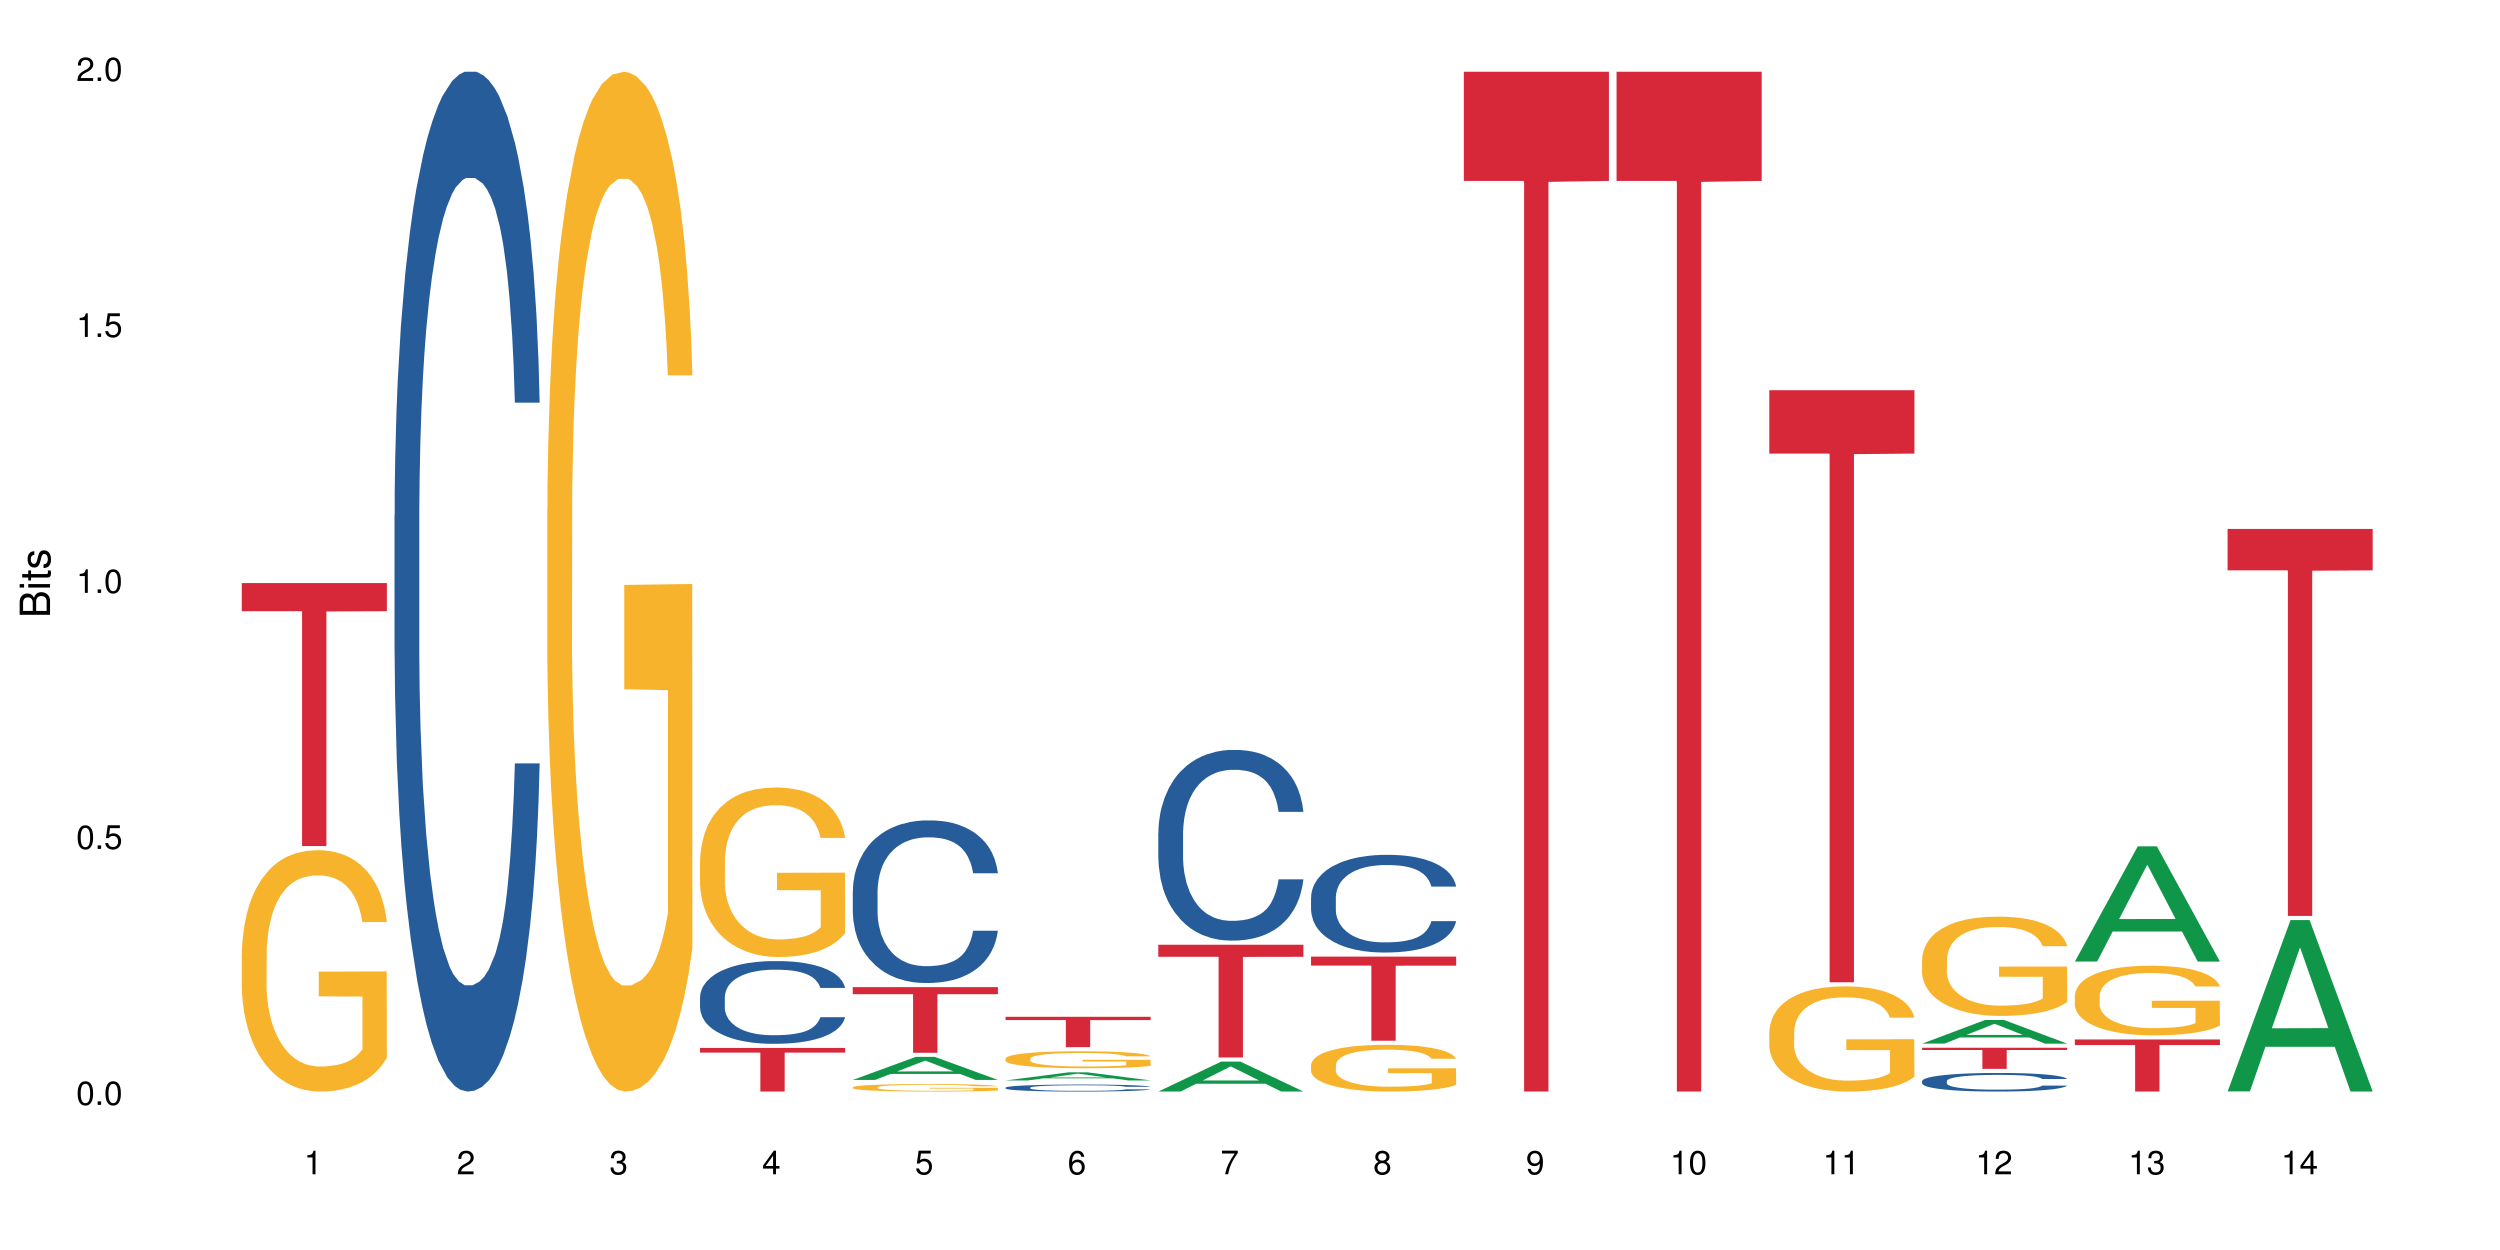 <?xml version="1.0" encoding="UTF-8"?>
<svg xmlns="http://www.w3.org/2000/svg" xmlns:xlink="http://www.w3.org/1999/xlink" width="720pt" height="360pt" viewBox="0 0 720 360" version="1.1">
<defs>
<g>
<symbol overflow="visible" id="glyph0-0">
<path style="stroke:none;" d=""/>
</symbol>
<symbol overflow="visible" id="glyph0-1">
<path style="stroke:none;" d="M 2.641 -6.797 C 2 -6.797 1.422 -6.531 1.078 -6.047 C 0.641 -5.453 0.406 -4.547 0.406 -3.297 C 0.406 -1 1.188 0.219 2.641 0.219 C 4.078 0.219 4.859 -1 4.859 -3.234 C 4.859 -4.562 4.656 -5.438 4.203 -6.047 C 3.844 -6.531 3.281 -6.797 2.641 -6.797 Z M 2.641 -6.047 C 3.547 -6.047 4 -5.125 4 -3.312 C 4 -1.375 3.562 -0.484 2.625 -0.484 C 1.734 -0.484 1.281 -1.422 1.281 -3.281 C 1.281 -5.141 1.734 -6.047 2.641 -6.047 Z M 2.641 -6.047 "/>
</symbol>
<symbol overflow="visible" id="glyph0-2">
<path style="stroke:none;" d="M 1.828 -1 L 0.828 -1 L 0.828 0 L 1.828 0 Z M 1.828 -1 "/>
</symbol>
<symbol overflow="visible" id="glyph0-3">
<path style="stroke:none;" d="M 4.562 -6.797 L 1.062 -6.797 L 0.547 -3.094 L 1.328 -3.094 C 1.719 -3.562 2.047 -3.734 2.578 -3.734 C 3.484 -3.734 4.062 -3.109 4.062 -2.094 C 4.062 -1.125 3.484 -0.531 2.578 -0.531 C 1.828 -0.531 1.375 -0.906 1.188 -1.672 L 0.328 -1.672 C 0.453 -1.109 0.547 -0.844 0.75 -0.594 C 1.125 -0.078 1.828 0.219 2.594 0.219 C 3.969 0.219 4.922 -0.781 4.922 -2.219 C 4.922 -3.562 4.031 -4.484 2.719 -4.484 C 2.25 -4.484 1.859 -4.359 1.469 -4.062 L 1.734 -5.969 L 4.562 -5.969 Z M 4.562 -6.797 "/>
</symbol>
<symbol overflow="visible" id="glyph0-4">
<path style="stroke:none;" d="M 2.484 -4.844 L 2.484 0 L 3.328 0 L 3.328 -6.797 L 2.766 -6.797 C 2.469 -5.75 2.281 -5.609 0.984 -5.453 L 0.984 -4.844 Z M 2.484 -4.844 "/>
</symbol>
<symbol overflow="visible" id="glyph0-5">
<path style="stroke:none;" d="M 4.859 -0.828 L 1.281 -0.828 C 1.359 -1.391 1.672 -1.75 2.5 -2.234 L 3.469 -2.75 C 4.406 -3.266 4.906 -3.969 4.906 -4.812 C 4.906 -5.375 4.672 -5.906 4.266 -6.266 C 3.859 -6.625 3.375 -6.797 2.719 -6.797 C 1.859 -6.797 1.219 -6.5 0.844 -5.922 C 0.609 -5.562 0.5 -5.125 0.484 -4.438 L 1.328 -4.438 C 1.359 -4.906 1.406 -5.188 1.531 -5.406 C 1.75 -5.812 2.188 -6.062 2.703 -6.062 C 3.469 -6.062 4.031 -5.516 4.031 -4.781 C 4.031 -4.25 3.719 -3.797 3.125 -3.438 L 2.234 -2.938 C 0.812 -2.141 0.406 -1.5 0.328 0 L 4.859 0 Z M 4.859 -0.828 "/>
</symbol>
<symbol overflow="visible" id="glyph0-6">
<path style="stroke:none;" d="M 2.125 -3.125 L 2.578 -3.125 C 3.516 -3.125 3.984 -2.703 3.984 -1.891 C 3.984 -1.031 3.469 -0.531 2.578 -0.531 C 1.656 -0.531 1.203 -0.984 1.156 -1.969 L 0.312 -1.969 C 0.344 -1.422 0.438 -1.078 0.609 -0.766 C 0.953 -0.109 1.625 0.219 2.547 0.219 C 3.953 0.219 4.859 -0.609 4.859 -1.906 C 4.859 -2.766 4.516 -3.25 3.703 -3.516 C 4.344 -3.766 4.656 -4.25 4.656 -4.938 C 4.656 -6.109 3.875 -6.797 2.578 -6.797 C 1.203 -6.797 0.484 -6.047 0.453 -4.609 L 1.297 -4.609 C 1.312 -5.016 1.344 -5.25 1.453 -5.453 C 1.641 -5.828 2.062 -6.062 2.594 -6.062 C 3.344 -6.062 3.797 -5.625 3.797 -4.906 C 3.797 -4.422 3.609 -4.141 3.25 -3.984 C 3.016 -3.891 2.719 -3.844 2.125 -3.844 Z M 2.125 -3.125 "/>
</symbol>
<symbol overflow="visible" id="glyph0-7">
<path style="stroke:none;" d="M 3.141 -1.625 L 3.141 0 L 3.984 0 L 3.984 -1.625 L 4.984 -1.625 L 4.984 -2.391 L 3.984 -2.391 L 3.984 -6.797 L 3.359 -6.797 L 0.266 -2.516 L 0.266 -1.625 Z M 3.141 -2.391 L 1 -2.391 L 3.141 -5.359 Z M 3.141 -2.391 "/>
</symbol>
<symbol overflow="visible" id="glyph0-8">
<path style="stroke:none;" d="M 4.781 -5.031 C 4.609 -6.141 3.891 -6.797 2.844 -6.797 C 2.094 -6.797 1.422 -6.438 1.031 -5.828 C 0.609 -5.172 0.406 -4.344 0.406 -3.094 C 0.406 -1.953 0.578 -1.234 0.984 -0.625 C 1.359 -0.078 1.953 0.219 2.703 0.219 C 3.984 0.219 4.922 -0.734 4.922 -2.078 C 4.922 -3.344 4.062 -4.234 2.844 -4.234 C 2.172 -4.234 1.641 -3.969 1.281 -3.469 C 1.281 -5.125 1.828 -6.047 2.797 -6.047 C 3.391 -6.047 3.797 -5.672 3.938 -5.031 Z M 2.734 -3.484 C 3.547 -3.484 4.062 -2.922 4.062 -2 C 4.062 -1.156 3.484 -0.531 2.703 -0.531 C 1.922 -0.531 1.328 -1.188 1.328 -2.047 C 1.328 -2.891 1.906 -3.484 2.734 -3.484 Z M 2.734 -3.484 "/>
</symbol>
<symbol overflow="visible" id="glyph0-9">
<path style="stroke:none;" d="M 4.984 -6.797 L 0.438 -6.797 L 0.438 -5.969 L 4.109 -5.969 C 2.5 -3.656 1.828 -2.234 1.328 0 L 2.219 0 C 2.594 -2.172 3.453 -4.047 4.984 -6.094 Z M 4.984 -6.797 "/>
</symbol>
<symbol overflow="visible" id="glyph0-10">
<path style="stroke:none;" d="M 3.75 -3.578 C 4.453 -4 4.688 -4.344 4.688 -4.984 C 4.688 -6.047 3.844 -6.797 2.641 -6.797 C 1.438 -6.797 0.594 -6.047 0.594 -4.984 C 0.594 -4.359 0.828 -4.016 1.516 -3.578 C 0.734 -3.203 0.359 -2.641 0.359 -1.891 C 0.359 -0.641 1.297 0.219 2.641 0.219 C 3.984 0.219 4.922 -0.641 4.922 -1.875 C 4.922 -2.641 4.531 -3.203 3.75 -3.578 Z M 2.641 -6.047 C 3.359 -6.047 3.812 -5.625 3.812 -4.969 C 3.812 -4.344 3.344 -3.922 2.641 -3.922 C 1.922 -3.922 1.453 -4.344 1.453 -4.984 C 1.453 -5.625 1.922 -6.047 2.641 -6.047 Z M 2.641 -3.203 C 3.484 -3.203 4.062 -2.672 4.062 -1.875 C 4.062 -1.062 3.484 -0.531 2.625 -0.531 C 1.797 -0.531 1.219 -1.078 1.219 -1.875 C 1.219 -2.672 1.797 -3.203 2.641 -3.203 Z M 2.641 -3.203 "/>
</symbol>
<symbol overflow="visible" id="glyph0-11">
<path style="stroke:none;" d="M 0.516 -1.547 C 0.672 -0.438 1.406 0.219 2.438 0.219 C 3.188 0.219 3.859 -0.141 4.266 -0.75 C 4.688 -1.406 4.891 -2.25 4.891 -3.484 C 4.891 -4.625 4.703 -5.359 4.312 -5.953 C 3.938 -6.5 3.344 -6.797 2.594 -6.797 C 1.297 -6.797 0.359 -5.844 0.359 -4.516 C 0.359 -3.25 1.234 -2.344 2.453 -2.344 C 3.094 -2.344 3.562 -2.578 4.016 -3.109 C 4 -1.453 3.469 -0.531 2.5 -0.531 C 1.906 -0.531 1.484 -0.906 1.359 -1.547 Z M 2.578 -6.062 C 3.375 -6.062 3.969 -5.406 3.969 -4.531 C 3.969 -3.688 3.375 -3.094 2.547 -3.094 C 1.734 -3.094 1.234 -3.672 1.234 -4.578 C 1.234 -5.438 1.797 -6.062 2.578 -6.062 Z M 2.578 -6.062 "/>
</symbol>
<symbol overflow="visible" id="glyph1-0">
<path style="stroke:none;" d=""/>
</symbol>
<symbol overflow="visible" id="glyph1-1">
<path style="stroke:none;" d="M 0 -0.953 L 0 -4.891 C 0 -5.719 -0.234 -6.344 -0.734 -6.797 C -1.188 -7.234 -1.812 -7.469 -2.5 -7.469 C -3.547 -7.469 -4.188 -7 -4.625 -5.875 C -4.984 -6.672 -5.641 -7.094 -6.531 -7.094 C -7.156 -7.094 -7.734 -6.859 -8.141 -6.391 C -8.562 -5.938 -8.75 -5.344 -8.75 -4.5 L -8.75 -0.953 Z M -4.984 -2.062 L -7.766 -2.062 L -7.766 -4.219 C -7.766 -4.844 -7.688 -5.203 -7.453 -5.5 C -7.219 -5.812 -6.859 -5.969 -6.375 -5.969 C -5.906 -5.969 -5.531 -5.812 -5.297 -5.5 C -5.062 -5.203 -4.984 -4.844 -4.984 -4.219 Z M -0.984 -2.062 L -4 -2.062 L -4 -4.781 C -4 -5.328 -3.859 -5.688 -3.578 -5.953 C -3.297 -6.219 -2.922 -6.359 -2.484 -6.359 C -2.062 -6.359 -1.688 -6.219 -1.406 -5.953 C -1.109 -5.688 -0.984 -5.328 -0.984 -4.781 Z M -0.984 -2.062 "/>
</symbol>
<symbol overflow="visible" id="glyph1-2">
<path style="stroke:none;" d="M -6.281 -1.797 L -6.281 -0.797 L 0 -0.797 L 0 -1.797 Z M -8.75 -1.797 L -8.75 -0.797 L -7.484 -0.797 L -7.484 -1.797 Z M -8.75 -1.797 "/>
</symbol>
<symbol overflow="visible" id="glyph1-3">
<path style="stroke:none;" d="M -6.281 -3.047 L -6.281 -2.016 L -8.016 -2.016 L -8.016 -1.016 L -6.281 -1.016 L -6.281 -0.172 L -5.469 -0.172 L -5.469 -1.016 L -0.719 -1.016 C -0.078 -1.016 0.281 -1.453 0.281 -2.234 C 0.281 -2.469 0.25 -2.719 0.188 -3.047 L -0.641 -3.047 C -0.609 -2.922 -0.594 -2.766 -0.594 -2.562 C -0.594 -2.141 -0.719 -2.016 -1.156 -2.016 L -5.469 -2.016 L -5.469 -3.047 Z M -6.281 -3.047 "/>
</symbol>
<symbol overflow="visible" id="glyph1-4">
<path style="stroke:none;" d="M -4.531 -5.25 C -5.766 -5.25 -6.469 -4.422 -6.469 -2.969 C -6.469 -1.516 -5.719 -0.562 -4.547 -0.562 C -3.562 -0.562 -3.094 -1.062 -2.734 -2.562 L -2.516 -3.484 C -2.344 -4.188 -2.094 -4.469 -1.625 -4.469 C -1.047 -4.469 -0.641 -3.875 -0.641 -3 C -0.641 -2.453 -0.797 -2 -1.062 -1.75 C -1.25 -1.594 -1.422 -1.531 -1.875 -1.469 L -1.875 -0.406 C -0.422 -0.453 0.281 -1.266 0.281 -2.922 C 0.281 -4.5 -0.5 -5.516 -1.719 -5.516 C -2.656 -5.516 -3.172 -4.984 -3.469 -3.734 L -3.703 -2.766 C -3.891 -1.953 -4.156 -1.609 -4.594 -1.609 C -5.172 -1.609 -5.547 -2.125 -5.547 -2.938 C -5.547 -3.75 -5.203 -4.172 -4.531 -4.203 Z M -4.531 -5.25 "/>
</symbol>
</g>
</defs>
<g id="surface78049">
<rect x="0" y="0" width="720" height="360" style="fill:rgb(100%,100%,100%);fill-opacity:1;stroke:none;"/>
<path style=" stroke:none;fill-rule:nonzero;fill:rgb(96.863%,70.196%,16.863%);fill-opacity:1;" d="M 69.629 274.629 L 69.68 274.562 L 69.68 273.293 L 69.883 270.438 L 70.395 266.5 L 71.055 263.262 L 71.77 260.723 L 72.23 259.391 L 72.992 257.488 L 73.656 256.09 L 75.336 253.234 L 77.477 250.566 L 78.652 249.422 L 79.977 248.344 L 81.863 247.137 L 82.727 246.695 L 85.379 245.68 L 88.387 245.043 L 91.699 244.852 L 93.227 244.914 L 95.316 245.168 L 98.172 245.867 L 99.801 246.504 L 101.078 247.137 L 102.402 247.965 L 104.031 249.234 L 105.562 250.758 L 106.785 252.281 L 108.008 254.184 L 109.027 256.215 L 109.895 258.438 L 110.66 261.105 L 111.117 263.328 L 111.422 265.551 L 104.34 265.551 L 103.93 263.328 L 103.473 261.613 L 102.707 259.52 L 101.941 257.996 L 101.18 256.789 L 99.75 255.137 L 98.527 254.121 L 97 253.234 L 95.52 252.66 L 93.84 252.281 L 92.82 252.152 L 90.117 252.152 L 87.672 252.598 L 86.246 253.105 L 85.227 253.613 L 83.797 254.566 L 82.934 255.328 L 82.422 255.836 L 80.895 257.805 L 79.875 259.582 L 79.312 260.789 L 78.602 262.691 L 78.09 264.406 L 77.531 266.945 L 77.223 268.852 L 76.816 273.168 L 76.766 284.594 L 76.918 287.008 L 77.223 289.609 L 77.633 291.895 L 78.242 294.309 L 78.855 296.148 L 79.926 298.625 L 80.844 300.277 L 81.555 301.355 L 82.934 303.07 L 83.492 303.641 L 84.816 304.785 L 86.195 305.672 L 87.875 306.434 L 89.148 306.816 L 91.188 307.133 L 93.789 307.133 L 96.848 306.754 L 98.781 306.246 L 100.109 305.738 L 100.977 305.293 L 102.047 304.594 L 102.809 303.957 L 103.523 303.262 L 104.391 302.18 L 104.391 287.008 L 91.801 286.945 L 91.801 279.832 L 111.371 279.77 L 111.422 304.594 L 110.352 306.309 L 109.027 307.957 L 107.754 309.227 L 106.43 310.309 L 104.543 311.516 L 103.012 312.277 L 100.668 313.164 L 98.527 313.734 L 96.285 314.117 L 94.297 314.309 L 91.953 314.371 L 89.863 314.242 L 87.621 313.863 L 85.836 313.355 L 84.207 312.719 L 82.574 311.895 L 80.535 310.562 L 79.211 309.48 L 77.836 308.148 L 76.461 306.562 L 75.234 304.848 L 74.422 303.516 L 73.605 301.992 L 72.738 300.086 L 71.922 297.926 L 71.312 295.961 L 70.75 293.738 L 70.344 291.641 L 69.934 288.785 L 69.73 286.5 L 69.629 284.531 Z M 69.629 274.629 "/>
<path style=" stroke:none;fill-rule:nonzero;fill:rgb(83.922%,15.686%,22.353%);fill-opacity:1;" d="M 69.629 167.918 L 111.422 167.918 L 111.422 176.027 L 94.004 176.098 L 94.004 243.672 L 86.996 243.672 L 86.996 176.168 L 86.895 176.027 L 69.629 176.027 Z M 69.629 167.918 "/>
<path style=" stroke:none;fill-rule:nonzero;fill:rgb(14.51%,36.078%,60%);fill-opacity:1;" d="M 113.621 148.457 L 113.672 148.188 L 113.672 141.742 L 113.828 131.543 L 114.184 118.656 L 114.539 109.797 L 115.457 93.957 L 116.73 78.652 L 118.059 66.84 L 119.023 59.859 L 119.891 54.492 L 121.879 44.559 L 123.152 39.457 L 124.531 34.891 L 126.211 30.328 L 127.434 27.645 L 130.188 23.348 L 132.227 21.469 L 133.805 20.664 L 137.223 20.664 L 139.258 21.738 L 140.738 23.078 L 142.367 25.227 L 143.746 27.645 L 146.141 33.551 L 148.281 41.066 L 149.25 45.363 L 150.777 53.684 L 151.949 61.738 L 152.766 68.719 L 153.684 78.652 L 154.5 90.734 L 155.109 104.426 L 155.418 115.969 L 148.281 115.969 L 147.926 105.23 L 147.516 96.91 L 146.75 85.902 L 145.988 78.117 L 144.918 70.332 L 143.949 65.23 L 142.625 60.129 L 141.453 56.906 L 140.227 54.492 L 139.055 52.879 L 136.812 51.27 L 134.215 51.27 L 133.246 51.805 L 131.258 53.953 L 130.188 55.832 L 128.66 59.59 L 127.59 63.082 L 126.312 68.449 L 125.449 73.016 L 124.379 79.996 L 123.613 86.172 L 122.746 95.031 L 122.234 101.742 L 121.777 109.258 L 121.371 118.117 L 121.062 127.516 L 120.859 137.449 L 120.758 147.113 L 120.758 188.727 L 120.859 198.391 L 121.113 209.668 L 121.777 226.043 L 122.746 240.273 L 123.867 251.547 L 124.938 259.602 L 125.551 263.359 L 126.363 267.656 L 127.641 273.027 L 129.473 278.395 L 130.543 280.543 L 132.176 282.691 L 133.855 283.766 L 136.098 283.766 L 138.086 282.691 L 139.414 281.348 L 140.789 279.199 L 142.676 274.637 L 143.848 270.34 L 144.867 265.242 L 145.629 260.141 L 146.141 255.844 L 146.906 247.52 L 147.516 238.395 L 147.977 228.996 L 148.281 219.867 L 155.418 219.867 L 155.109 230.609 L 154.652 241.078 L 154.191 248.863 L 153.48 258.262 L 152.664 266.582 L 151.492 275.98 L 150.523 282.152 L 149.25 288.867 L 148.078 293.969 L 146.805 298.531 L 144.918 303.898 L 143.695 306.586 L 142.367 309 L 140.789 311.148 L 138.801 313.027 L 136.66 314.102 L 134.672 314.371 L 132.531 313.832 L 130.953 312.762 L 128.863 310.344 L 126.262 305.512 L 124.379 300.41 L 122.898 295.309 L 121.625 289.941 L 120.199 282.691 L 118.363 270.879 L 117.242 261.75 L 116.477 254.234 L 115.609 243.762 L 115 234.367 L 114.285 219.332 L 113.777 200.27 L 113.621 185.504 Z M 113.621 148.457 "/>
<path style=" stroke:none;fill-rule:nonzero;fill:rgb(96.863%,70.196%,16.863%);fill-opacity:1;" d="M 157.617 146.461 L 157.668 146.191 L 157.668 140.828 L 157.871 128.758 L 158.379 112.129 L 159.043 98.449 L 159.758 87.719 L 160.215 82.086 L 160.98 74.039 L 161.641 68.141 L 163.324 56.07 L 165.465 44.805 L 166.637 39.977 L 167.961 35.414 L 169.848 30.32 L 170.715 28.441 L 173.363 24.148 L 176.371 21.469 L 179.684 20.664 L 181.215 20.93 L 183.305 22.004 L 186.156 24.953 L 187.789 27.637 L 189.062 30.32 L 190.387 33.805 L 192.02 39.172 L 193.547 45.609 L 194.773 52.047 L 195.996 60.094 L 197.016 68.676 L 197.879 78.062 L 198.645 89.328 L 199.105 98.715 L 199.41 108.105 L 192.324 108.105 L 191.918 98.715 L 191.457 91.477 L 190.695 82.625 L 189.93 76.188 L 189.164 71.09 L 187.738 64.117 L 186.516 59.824 L 184.984 56.07 L 183.508 53.656 L 181.824 52.047 L 180.805 51.508 L 178.105 51.508 L 175.66 53.387 L 174.23 55.531 L 173.211 57.68 L 171.785 61.703 L 170.918 64.922 L 170.41 67.066 L 168.879 75.383 L 167.859 82.891 L 167.301 87.988 L 166.586 96.035 L 166.078 103.277 L 165.516 114.004 L 165.211 122.051 L 164.801 140.293 L 164.75 188.574 L 164.906 198.766 L 165.211 209.762 L 165.617 219.418 L 166.23 229.609 L 166.84 237.391 L 167.91 247.852 L 168.828 254.824 L 169.543 259.383 L 170.918 266.625 L 171.48 269.039 L 172.805 273.867 L 174.18 277.625 L 175.863 280.844 L 177.137 282.453 L 179.176 283.793 L 181.773 283.793 L 184.832 282.184 L 186.77 280.039 L 188.094 277.891 L 188.961 276.016 L 190.031 273.062 L 190.797 270.383 L 191.512 267.43 L 192.375 262.871 L 192.375 198.766 L 179.789 198.496 L 179.789 168.457 L 199.359 168.188 L 199.41 273.062 L 198.34 280.305 L 197.016 287.281 L 195.738 292.645 L 194.414 297.203 L 192.527 302.301 L 191 305.52 L 188.656 309.273 L 186.516 311.688 L 184.273 313.297 L 182.285 314.102 L 179.941 314.371 L 177.852 313.836 L 175.609 312.227 L 173.824 310.078 L 172.191 307.398 L 170.562 303.91 L 168.523 298.277 L 167.199 293.719 L 165.82 288.086 L 164.445 281.379 L 163.223 274.137 L 162.406 268.504 L 161.59 262.066 L 160.727 254.02 L 159.91 244.898 L 159.297 236.586 L 158.738 227.195 L 158.328 218.344 L 157.922 206.277 L 157.719 196.621 L 157.617 188.305 Z M 157.617 146.461 "/>
<path style=" stroke:none;fill-rule:nonzero;fill:rgb(14.51%,36.078%,60%);fill-opacity:1;" d="M 201.609 287.164 L 201.66 287.141 L 201.66 286.621 L 201.812 285.793 L 202.172 284.746 L 202.527 284.027 L 203.445 282.742 L 204.719 281.504 L 206.043 280.543 L 207.012 279.98 L 207.879 279.543 L 209.867 278.738 L 211.141 278.324 L 212.516 277.953 L 214.199 277.582 L 215.422 277.367 L 218.176 277.016 L 220.211 276.863 L 221.793 276.801 L 225.207 276.801 L 227.246 276.887 L 228.723 276.996 L 230.355 277.168 L 231.73 277.367 L 234.129 277.844 L 236.27 278.453 L 237.234 278.805 L 238.766 279.477 L 239.938 280.133 L 240.754 280.695 L 241.672 281.504 L 242.484 282.484 L 243.098 283.594 L 243.402 284.531 L 236.27 284.531 L 235.91 283.66 L 235.504 282.984 L 234.738 282.09 L 233.973 281.461 L 232.902 280.828 L 231.934 280.414 L 230.609 280 L 229.438 279.738 L 228.215 279.543 L 227.043 279.414 L 224.801 279.281 L 222.199 279.281 L 221.23 279.324 L 219.246 279.5 L 218.176 279.652 L 216.645 279.957 L 215.574 280.238 L 214.301 280.676 L 213.434 281.047 L 212.363 281.613 L 211.598 282.113 L 210.734 282.832 L 210.223 283.375 L 209.766 283.984 L 209.355 284.703 L 209.051 285.465 L 208.848 286.27 L 208.746 287.055 L 208.746 290.43 L 208.848 291.215 L 209.102 292.129 L 209.766 293.457 L 210.734 294.609 L 211.855 295.523 L 212.926 296.18 L 213.535 296.484 L 214.352 296.832 L 215.625 297.266 L 217.461 297.703 L 218.531 297.875 L 220.16 298.051 L 221.844 298.137 L 224.086 298.137 L 226.074 298.051 L 227.398 297.941 L 228.777 297.77 L 230.66 297.398 L 231.832 297.051 L 232.852 296.637 L 233.617 296.223 L 234.129 295.875 L 234.891 295.199 L 235.504 294.457 L 235.961 293.695 L 236.27 292.957 L 243.402 292.957 L 243.098 293.828 L 242.641 294.676 L 242.18 295.309 L 241.465 296.07 L 240.652 296.746 L 239.48 297.508 L 238.512 298.008 L 237.234 298.551 L 236.062 298.965 L 234.789 299.336 L 232.902 299.77 L 231.68 299.988 L 230.355 300.184 L 228.777 300.359 L 226.789 300.512 L 224.648 300.598 L 222.66 300.621 L 220.52 300.578 L 218.938 300.488 L 216.848 300.293 L 214.25 299.902 L 212.363 299.488 L 210.887 299.074 L 209.613 298.641 L 208.184 298.051 L 206.348 297.094 L 205.227 296.352 L 204.465 295.742 L 203.598 294.895 L 202.984 294.133 L 202.273 292.914 L 201.762 291.367 L 201.609 290.168 Z M 201.609 287.164 "/>
<path style=" stroke:none;fill-rule:nonzero;fill:rgb(96.863%,70.196%,16.863%);fill-opacity:1;" d="M 201.609 247.711 L 201.66 247.664 L 201.66 246.773 L 201.863 244.766 L 202.375 242.004 L 203.035 239.73 L 203.75 237.945 L 204.207 237.008 L 204.973 235.672 L 205.637 234.691 L 207.316 232.684 L 209.457 230.812 L 210.629 230.008 L 211.957 229.25 L 213.844 228.402 L 214.707 228.09 L 217.359 227.379 L 220.367 226.934 L 223.68 226.797 L 225.207 226.844 L 227.297 227.023 L 230.152 227.512 L 231.781 227.957 L 233.059 228.402 L 234.383 228.984 L 236.012 229.875 L 237.543 230.945 L 238.766 232.016 L 239.988 233.352 L 241.008 234.781 L 241.875 236.34 L 242.641 238.211 L 243.098 239.773 L 243.402 241.332 L 236.32 241.332 L 235.91 239.773 L 235.453 238.57 L 234.688 237.098 L 233.922 236.027 L 233.16 235.18 L 231.73 234.023 L 230.508 233.309 L 228.98 232.684 L 227.5 232.281 L 225.82 232.016 L 224.801 231.926 L 222.098 231.926 L 219.652 232.238 L 218.227 232.594 L 217.207 232.953 L 215.777 233.621 L 214.914 234.156 L 214.402 234.512 L 212.875 235.895 L 211.855 237.145 L 211.293 237.988 L 210.578 239.328 L 210.07 240.531 L 209.508 242.316 L 209.203 243.652 L 208.797 246.684 L 208.746 254.711 L 208.898 256.402 L 209.203 258.23 L 209.613 259.836 L 210.223 261.531 L 210.836 262.824 L 211.906 264.562 L 212.824 265.723 L 213.535 266.48 L 214.914 267.684 L 215.473 268.086 L 216.797 268.887 L 218.176 269.512 L 219.855 270.047 L 221.129 270.312 L 223.168 270.539 L 225.77 270.539 L 228.828 270.27 L 230.762 269.914 L 232.09 269.555 L 232.953 269.246 L 234.023 268.754 L 234.789 268.309 L 235.504 267.816 L 236.371 267.059 L 236.371 256.402 L 223.781 256.359 L 223.781 251.367 L 243.352 251.32 L 243.402 268.754 L 242.332 269.957 L 241.008 271.117 L 239.734 272.008 L 238.41 272.766 L 236.523 273.613 L 234.992 274.148 L 232.648 274.773 L 230.508 275.176 L 228.266 275.441 L 226.277 275.574 L 223.934 275.621 L 221.844 275.531 L 219.602 275.262 L 217.816 274.906 L 216.188 274.461 L 214.555 273.883 L 212.516 272.945 L 211.191 272.188 L 209.816 271.25 L 208.438 270.137 L 207.215 268.934 L 206.402 267.996 L 205.586 266.926 L 204.719 265.59 L 203.902 264.074 L 203.293 262.691 L 202.73 261.129 L 202.324 259.66 L 201.914 257.652 L 201.711 256.047 L 201.609 254.664 Z M 201.609 247.711 "/>
<path style=" stroke:none;fill-rule:nonzero;fill:rgb(83.922%,15.686%,22.353%);fill-opacity:1;" d="M 201.609 301.801 L 243.402 301.801 L 243.402 303.145 L 225.984 303.156 L 225.984 314.371 L 218.977 314.371 L 218.977 303.168 L 218.875 303.145 L 201.609 303.145 Z M 201.609 301.801 "/>
<path style=" stroke:none;fill-rule:nonzero;fill:rgb(6.275%,58.824%,28.235%);fill-opacity:1;" d="M 245.602 311.016 L 245.648 311.008 L 263.73 304.387 L 269.223 304.387 L 287.398 311.023 L 281.012 311.023 L 276.457 309.289 L 256.496 309.289 L 252.031 311.016 L 245.602 311.016 L 258.418 308.574 L 274.625 308.566 L 266.543 305.473 L 266.457 305.465 L 266.367 305.484 L 258.375 308.566 L 258.418 308.574 Z M 245.602 311.016 "/>
<path style=" stroke:none;fill-rule:nonzero;fill:rgb(14.51%,36.078%,60%);fill-opacity:1;" d="M 245.602 256.668 L 245.652 256.629 L 245.652 255.602 L 245.809 253.973 L 246.164 251.918 L 246.52 250.508 L 247.438 247.984 L 248.711 245.543 L 250.035 243.66 L 251.004 242.547 L 251.871 241.691 L 253.859 240.109 L 255.133 239.297 L 256.512 238.566 L 258.191 237.84 L 259.414 237.414 L 262.168 236.727 L 264.207 236.43 L 265.785 236.301 L 269.199 236.301 L 271.238 236.473 L 272.719 236.684 L 274.348 237.027 L 275.727 237.414 L 278.121 238.355 L 280.262 239.551 L 281.23 240.238 L 282.758 241.562 L 283.93 242.848 L 284.746 243.961 L 285.664 245.543 L 286.48 247.469 L 287.09 249.652 L 287.398 251.492 L 280.262 251.492 L 279.906 249.781 L 279.496 248.453 L 278.73 246.699 L 277.969 245.457 L 276.898 244.215 L 275.93 243.402 L 274.605 242.59 L 273.43 242.078 L 272.207 241.691 L 271.035 241.434 L 268.793 241.18 L 266.195 241.18 L 265.227 241.266 L 263.238 241.605 L 262.168 241.906 L 260.637 242.504 L 259.566 243.062 L 258.293 243.918 L 257.426 244.645 L 256.355 245.758 L 255.594 246.742 L 254.727 248.152 L 254.215 249.223 L 253.758 250.422 L 253.352 251.836 L 253.043 253.332 L 252.84 254.914 L 252.738 256.457 L 252.738 263.09 L 252.84 264.629 L 253.094 266.426 L 253.758 269.039 L 254.727 271.305 L 255.848 273.102 L 256.918 274.387 L 257.531 274.984 L 258.344 275.672 L 259.617 276.527 L 261.453 277.383 L 262.523 277.727 L 264.156 278.066 L 265.836 278.238 L 268.078 278.238 L 270.066 278.066 L 271.395 277.852 L 272.77 277.512 L 274.656 276.785 L 275.828 276.098 L 276.848 275.285 L 277.609 274.473 L 278.121 273.789 L 278.887 272.461 L 279.496 271.008 L 279.957 269.508 L 280.262 268.055 L 287.398 268.055 L 287.09 269.766 L 286.633 271.434 L 286.172 272.676 L 285.461 274.172 L 284.645 275.5 L 283.473 276.996 L 282.504 277.98 L 281.23 279.051 L 280.059 279.863 L 278.781 280.594 L 276.898 281.449 L 275.676 281.875 L 274.348 282.262 L 272.77 282.602 L 270.781 282.902 L 268.641 283.074 L 266.652 283.117 L 264.512 283.031 L 262.934 282.859 L 260.844 282.477 L 258.242 281.703 L 256.355 280.891 L 254.879 280.078 L 253.605 279.223 L 252.18 278.066 L 250.344 276.184 L 249.223 274.73 L 248.457 273.531 L 247.59 271.863 L 246.98 270.363 L 246.266 267.969 L 245.754 264.93 L 245.602 262.574 Z M 245.602 256.668 "/>
<path style=" stroke:none;fill-rule:nonzero;fill:rgb(96.863%,70.196%,16.863%);fill-opacity:1;" d="M 245.602 313.129 L 245.652 313.129 L 245.652 313.09 L 245.859 313 L 246.367 312.879 L 247.031 312.777 L 247.742 312.695 L 248.203 312.656 L 248.965 312.598 L 249.629 312.551 L 251.312 312.465 L 253.453 312.379 L 254.625 312.344 L 255.949 312.309 L 257.836 312.273 L 258.703 312.258 L 261.352 312.227 L 264.359 312.207 L 267.672 312.203 L 269.199 312.203 L 271.289 312.211 L 274.145 312.234 L 275.777 312.254 L 277.051 312.273 L 278.375 312.297 L 280.008 312.34 L 281.535 312.387 L 282.758 312.434 L 283.98 312.492 L 285 312.555 L 285.867 312.625 L 286.633 312.707 L 287.09 312.777 L 287.398 312.848 L 280.312 312.848 L 279.906 312.777 L 279.445 312.723 L 278.68 312.66 L 277.918 312.613 L 277.152 312.574 L 275.727 312.523 L 274.5 312.492 L 272.973 312.465 L 271.496 312.445 L 269.812 312.434 L 268.793 312.43 L 266.094 312.43 L 263.645 312.441 L 262.219 312.461 L 261.199 312.477 L 259.773 312.504 L 258.906 312.527 L 258.395 312.543 L 256.867 312.605 L 255.848 312.66 L 255.285 312.699 L 254.574 312.758 L 254.062 312.812 L 253.504 312.891 L 253.195 312.949 L 252.789 313.086 L 252.738 313.441 L 252.891 313.516 L 253.195 313.598 L 253.605 313.668 L 254.215 313.746 L 254.828 313.801 L 255.898 313.879 L 256.816 313.93 L 257.531 313.965 L 258.906 314.02 L 259.465 314.035 L 260.793 314.07 L 262.168 314.098 L 263.848 314.121 L 265.125 314.137 L 267.164 314.145 L 269.762 314.145 L 272.82 314.133 L 274.758 314.117 L 276.082 314.102 L 276.949 314.086 L 278.02 314.066 L 278.781 314.047 L 279.496 314.023 L 280.363 313.992 L 280.363 313.516 L 267.773 313.516 L 267.773 313.293 L 287.344 313.293 L 287.398 314.066 L 286.328 314.117 L 285 314.172 L 283.727 314.211 L 282.402 314.242 L 280.516 314.281 L 278.988 314.305 L 276.641 314.332 L 274.5 314.352 L 272.258 314.363 L 270.27 314.367 L 267.926 314.371 L 265.836 314.367 L 263.594 314.355 L 261.812 314.34 L 260.18 314.32 L 258.547 314.293 L 256.512 314.25 L 255.184 314.219 L 253.809 314.176 L 252.434 314.129 L 251.211 314.074 L 250.395 314.031 L 249.578 313.984 L 248.711 313.926 L 247.895 313.859 L 247.285 313.797 L 246.723 313.727 L 246.316 313.66 L 245.91 313.574 L 245.703 313.5 L 245.602 313.441 Z M 245.602 313.129 "/>
<path style=" stroke:none;fill-rule:nonzero;fill:rgb(83.922%,15.686%,22.353%);fill-opacity:1;" d="M 245.602 284.297 L 287.398 284.297 L 287.398 286.32 L 269.977 286.34 L 269.977 303.207 L 262.969 303.207 L 262.969 286.355 L 262.867 286.32 L 245.602 286.32 Z M 245.602 284.297 "/>
<path style=" stroke:none;fill-rule:nonzero;fill:rgb(6.275%,58.824%,28.235%);fill-opacity:1;" d="M 289.598 311.172 L 289.641 311.168 L 307.727 308.836 L 313.219 308.836 L 331.391 311.172 L 325.004 311.172 L 320.449 310.562 L 300.492 310.562 L 296.027 311.172 L 289.598 311.172 L 302.41 310.312 L 318.621 310.309 L 310.539 309.219 L 310.449 309.215 L 310.359 309.223 L 302.367 310.309 L 302.41 310.312 Z M 289.598 311.172 "/>
<path style=" stroke:none;fill-rule:nonzero;fill:rgb(14.51%,36.078%,60%);fill-opacity:1;" d="M 289.598 313.23 L 289.648 313.23 L 289.648 313.184 L 289.801 313.113 L 290.156 313.027 L 290.516 312.965 L 291.43 312.855 L 292.707 312.75 L 294.031 312.672 L 295 312.621 L 295.867 312.586 L 297.852 312.516 L 299.129 312.48 L 300.504 312.449 L 302.184 312.418 L 303.41 312.402 L 306.16 312.371 L 308.199 312.359 L 309.781 312.352 L 313.195 312.352 L 315.234 312.359 L 316.711 312.371 L 318.344 312.383 L 319.719 312.402 L 322.113 312.441 L 324.254 312.492 L 325.223 312.523 L 326.75 312.578 L 327.926 312.637 L 328.738 312.684 L 329.656 312.75 L 330.473 312.836 L 331.086 312.93 L 331.391 313.008 L 324.254 313.008 L 323.898 312.934 L 323.488 312.875 L 322.727 312.801 L 321.961 312.746 L 320.891 312.695 L 319.922 312.66 L 318.598 312.625 L 317.426 312.602 L 316.203 312.586 L 315.027 312.574 L 312.785 312.562 L 310.188 312.562 L 309.219 312.566 L 307.23 312.582 L 306.16 312.594 L 304.633 312.621 L 303.562 312.645 L 302.289 312.68 L 301.422 312.711 L 300.352 312.762 L 299.586 312.805 L 298.719 312.863 L 298.211 312.91 L 297.75 312.961 L 297.344 313.023 L 297.039 313.086 L 296.832 313.156 L 296.73 313.223 L 296.73 313.508 L 296.832 313.574 L 297.09 313.652 L 297.75 313.766 L 298.719 313.863 L 299.84 313.938 L 300.91 313.996 L 301.523 314.02 L 302.34 314.051 L 303.613 314.086 L 305.449 314.125 L 306.52 314.137 L 308.148 314.152 L 309.832 314.16 L 312.074 314.16 L 314.062 314.152 L 315.387 314.145 L 316.762 314.129 L 318.648 314.098 L 319.82 314.066 L 320.84 314.031 L 321.605 314 L 322.113 313.969 L 322.879 313.91 L 323.488 313.848 L 323.949 313.785 L 324.254 313.723 L 331.391 313.723 L 331.086 313.797 L 330.625 313.867 L 330.168 313.922 L 329.453 313.984 L 328.637 314.043 L 327.465 314.105 L 326.496 314.148 L 325.223 314.195 L 324.051 314.23 L 322.777 314.262 L 320.891 314.297 L 319.668 314.316 L 318.344 314.332 L 316.762 314.348 L 314.773 314.363 L 312.633 314.367 L 310.645 314.371 L 308.504 314.367 L 306.926 314.359 L 304.836 314.344 L 302.234 314.309 L 300.352 314.273 L 298.871 314.238 L 297.598 314.203 L 296.172 314.152 L 294.336 314.07 L 293.215 314.008 L 292.449 313.957 L 291.586 313.887 L 290.973 313.82 L 290.258 313.719 L 289.75 313.586 L 289.598 313.484 Z M 289.598 313.23 "/>
<path style=" stroke:none;fill-rule:nonzero;fill:rgb(96.863%,70.196%,16.863%);fill-opacity:1;" d="M 289.598 304.855 L 289.648 304.852 L 289.648 304.762 L 289.852 304.562 L 290.359 304.285 L 291.023 304.059 L 291.738 303.879 L 292.195 303.785 L 292.961 303.648 L 293.621 303.551 L 295.305 303.352 L 297.445 303.164 L 298.617 303.082 L 299.941 303.008 L 301.828 302.922 L 302.695 302.891 L 305.344 302.82 L 308.352 302.773 L 311.664 302.762 L 313.195 302.766 L 315.285 302.781 L 318.137 302.832 L 319.77 302.875 L 321.043 302.922 L 322.367 302.98 L 324 303.07 L 325.527 303.176 L 326.75 303.285 L 327.977 303.418 L 328.996 303.562 L 329.859 303.719 L 330.625 303.906 L 331.086 304.062 L 331.391 304.219 L 324.305 304.219 L 323.898 304.062 L 323.438 303.941 L 322.676 303.793 L 321.91 303.688 L 321.145 303.602 L 319.719 303.484 L 318.496 303.414 L 316.965 303.352 L 315.488 303.309 L 313.805 303.285 L 312.785 303.273 L 310.086 303.273 L 307.641 303.305 L 306.211 303.344 L 305.191 303.379 L 303.766 303.445 L 302.898 303.5 L 302.391 303.535 L 300.859 303.672 L 299.84 303.797 L 299.281 303.883 L 298.566 304.016 L 298.059 304.137 L 297.496 304.316 L 297.191 304.449 L 296.781 304.754 L 296.73 305.559 L 296.883 305.73 L 297.191 305.914 L 297.598 306.074 L 298.211 306.242 L 298.82 306.371 L 299.891 306.547 L 300.809 306.664 L 301.523 306.738 L 302.898 306.859 L 303.461 306.902 L 304.785 306.98 L 306.16 307.043 L 307.844 307.098 L 309.117 307.125 L 311.156 307.145 L 313.754 307.145 L 316.812 307.121 L 318.75 307.082 L 320.074 307.047 L 320.941 307.016 L 322.012 306.969 L 322.777 306.922 L 323.488 306.875 L 324.355 306.797 L 324.355 305.73 L 311.766 305.727 L 311.766 305.223 L 331.34 305.219 L 331.391 306.969 L 330.32 307.09 L 328.996 307.203 L 327.719 307.293 L 326.395 307.371 L 324.508 307.453 L 322.98 307.508 L 320.637 307.57 L 318.496 307.613 L 316.254 307.637 L 314.266 307.652 L 311.922 307.656 L 309.832 307.648 L 307.59 307.621 L 305.805 307.586 L 304.172 307.539 L 302.543 307.48 L 300.504 307.387 L 299.18 307.312 L 297.801 307.219 L 296.426 307.105 L 295.203 306.984 L 294.387 306.891 L 293.57 306.785 L 292.707 306.648 L 291.891 306.5 L 291.277 306.359 L 290.719 306.203 L 290.309 306.055 L 289.902 305.855 L 289.699 305.695 L 289.598 305.555 Z M 289.598 304.855 "/>
<path style=" stroke:none;fill-rule:nonzero;fill:rgb(83.922%,15.686%,22.353%);fill-opacity:1;" d="M 289.598 292.848 L 331.391 292.848 L 331.391 293.785 L 313.973 293.793 L 313.973 301.582 L 306.965 301.582 L 306.965 293.801 L 306.863 293.785 L 289.598 293.785 Z M 289.598 292.848 "/>
<path style=" stroke:none;fill-rule:nonzero;fill:rgb(6.275%,58.824%,28.235%);fill-opacity:1;" d="M 333.59 314.363 L 333.633 314.355 L 351.719 305.734 L 357.211 305.734 L 375.383 314.371 L 369 314.371 L 364.445 312.117 L 344.484 312.117 L 340.02 314.363 L 333.59 314.363 L 346.406 311.184 L 362.613 311.176 L 354.531 307.148 L 354.441 307.137 L 354.352 307.164 L 346.359 311.176 L 346.406 311.184 Z M 333.59 314.363 "/>
<path style=" stroke:none;fill-rule:nonzero;fill:rgb(14.51%,36.078%,60%);fill-opacity:1;" d="M 333.59 239.891 L 333.641 239.84 L 333.641 238.637 L 333.793 236.73 L 334.148 234.32 L 334.508 232.664 L 335.426 229.703 L 336.699 226.844 L 338.023 224.637 L 338.992 223.332 L 339.859 222.328 L 341.848 220.469 L 343.121 219.516 L 344.496 218.664 L 346.18 217.809 L 347.402 217.309 L 350.152 216.504 L 352.191 216.152 L 353.773 216.004 L 357.188 216.004 L 359.227 216.203 L 360.703 216.457 L 362.336 216.855 L 363.711 217.309 L 366.105 218.414 L 368.246 219.816 L 369.215 220.621 L 370.746 222.176 L 371.918 223.684 L 372.734 224.988 L 373.652 226.844 L 374.465 229.102 L 375.078 231.66 L 375.383 233.82 L 368.246 233.82 L 367.891 231.812 L 367.484 230.258 L 366.719 228.199 L 365.953 226.742 L 364.883 225.289 L 363.914 224.336 L 362.59 223.383 L 361.418 222.777 L 360.195 222.328 L 359.023 222.027 L 356.781 221.727 L 354.18 221.727 L 353.211 221.824 L 351.223 222.227 L 350.152 222.578 L 348.625 223.281 L 347.555 223.934 L 346.281 224.938 L 345.414 225.789 L 344.344 227.094 L 343.578 228.25 L 342.715 229.906 L 342.203 231.16 L 341.746 232.566 L 341.336 234.223 L 341.031 235.977 L 340.828 237.836 L 340.727 239.641 L 340.727 247.418 L 340.828 249.227 L 341.082 251.336 L 341.746 254.395 L 342.715 257.055 L 343.836 259.164 L 344.906 260.668 L 345.516 261.371 L 346.332 262.176 L 347.605 263.18 L 349.441 264.184 L 350.512 264.582 L 352.141 264.984 L 353.824 265.184 L 356.066 265.184 L 358.055 264.984 L 359.379 264.734 L 360.754 264.332 L 362.641 263.48 L 363.812 262.676 L 364.832 261.723 L 365.598 260.77 L 366.105 259.965 L 366.871 258.41 L 367.484 256.703 L 367.941 254.949 L 368.246 253.242 L 375.383 253.242 L 375.078 255.25 L 374.617 257.207 L 374.16 258.66 L 373.445 260.418 L 372.633 261.973 L 371.457 263.73 L 370.492 264.883 L 369.215 266.141 L 368.043 267.094 L 366.77 267.945 L 364.883 268.949 L 363.66 269.453 L 362.336 269.902 L 360.754 270.305 L 358.77 270.656 L 356.629 270.855 L 354.641 270.906 L 352.5 270.805 L 350.918 270.605 L 348.828 270.152 L 346.23 269.25 L 344.344 268.297 L 342.867 267.344 L 341.59 266.34 L 340.164 264.984 L 338.328 262.777 L 337.207 261.07 L 336.445 259.664 L 335.578 257.707 L 334.965 255.953 L 334.254 253.141 L 333.742 249.578 L 333.59 246.816 Z M 333.59 239.891 "/>
<path style=" stroke:none;fill-rule:nonzero;fill:rgb(83.922%,15.686%,22.353%);fill-opacity:1;" d="M 333.59 272.086 L 375.383 272.086 L 375.383 275.562 L 357.965 275.594 L 357.965 304.555 L 350.957 304.555 L 350.957 275.621 L 350.855 275.562 L 333.59 275.562 Z M 333.59 272.086 "/>
<path style=" stroke:none;fill-rule:nonzero;fill:rgb(14.51%,36.078%,60%);fill-opacity:1;" d="M 377.582 258.445 L 377.633 258.422 L 377.633 257.805 L 377.785 256.828 L 378.145 255.594 L 378.5 254.746 L 379.418 253.227 L 380.691 251.762 L 382.016 250.633 L 382.984 249.965 L 383.852 249.449 L 385.84 248.5 L 387.113 248.012 L 388.488 247.574 L 390.172 247.137 L 391.395 246.879 L 394.148 246.469 L 396.188 246.289 L 397.766 246.211 L 401.18 246.211 L 403.219 246.312 L 404.699 246.441 L 406.328 246.648 L 407.703 246.879 L 410.102 247.445 L 412.242 248.164 L 413.211 248.574 L 414.738 249.371 L 415.91 250.145 L 416.727 250.812 L 417.645 251.762 L 418.461 252.918 L 419.07 254.23 L 419.375 255.336 L 412.242 255.336 L 411.883 254.309 L 411.477 253.512 L 410.711 252.457 L 409.949 251.711 L 408.879 250.965 L 407.91 250.477 L 406.582 249.988 L 405.41 249.68 L 404.188 249.449 L 403.016 249.297 L 400.773 249.141 L 398.176 249.141 L 397.207 249.191 L 395.219 249.398 L 394.148 249.578 L 392.617 249.938 L 391.547 250.273 L 390.273 250.785 L 389.406 251.223 L 388.336 251.891 L 387.574 252.484 L 386.707 253.332 L 386.195 253.973 L 385.738 254.691 L 385.332 255.543 L 385.023 256.441 L 384.82 257.391 L 384.719 258.316 L 384.719 262.301 L 384.82 263.227 L 385.074 264.305 L 385.738 265.875 L 386.707 267.234 L 387.828 268.316 L 388.898 269.086 L 389.508 269.445 L 390.324 269.859 L 391.598 270.371 L 393.434 270.887 L 394.504 271.09 L 396.137 271.297 L 397.816 271.398 L 400.059 271.398 L 402.047 271.297 L 403.371 271.168 L 404.75 270.961 L 406.633 270.527 L 407.809 270.113 L 408.828 269.625 L 409.59 269.137 L 410.102 268.727 L 410.863 267.93 L 411.477 267.055 L 411.934 266.156 L 412.242 265.281 L 419.375 265.281 L 419.07 266.312 L 418.613 267.312 L 418.152 268.059 L 417.441 268.957 L 416.625 269.754 L 415.453 270.656 L 414.484 271.246 L 413.211 271.887 L 412.039 272.375 L 410.762 272.812 L 408.879 273.328 L 407.652 273.586 L 406.328 273.816 L 404.75 274.02 L 402.762 274.203 L 400.621 274.305 L 398.633 274.328 L 396.492 274.277 L 394.914 274.176 L 392.824 273.945 L 390.223 273.48 L 388.336 272.992 L 386.859 272.504 L 385.586 271.992 L 384.156 271.297 L 382.324 270.168 L 381.203 269.293 L 380.438 268.574 L 379.57 267.57 L 378.961 266.672 L 378.246 265.23 L 377.734 263.406 L 377.582 261.992 Z M 377.582 258.445 "/>
<path style=" stroke:none;fill-rule:nonzero;fill:rgb(96.863%,70.196%,16.863%);fill-opacity:1;" d="M 377.582 306.672 L 377.633 306.656 L 377.633 306.41 L 377.836 305.859 L 378.348 305.098 L 379.012 304.469 L 379.723 303.977 L 380.184 303.719 L 380.945 303.348 L 381.609 303.078 L 383.293 302.523 L 385.434 302.008 L 386.605 301.785 L 387.93 301.578 L 389.816 301.344 L 390.684 301.258 L 393.332 301.062 L 396.34 300.938 L 399.652 300.902 L 401.18 300.914 L 403.27 300.961 L 406.125 301.098 L 407.758 301.223 L 409.031 301.344 L 410.355 301.504 L 411.988 301.75 L 413.516 302.047 L 414.738 302.34 L 415.961 302.711 L 416.98 303.102 L 417.848 303.535 L 418.613 304.051 L 419.07 304.48 L 419.375 304.91 L 412.293 304.91 L 411.883 304.48 L 411.426 304.148 L 410.66 303.742 L 409.898 303.449 L 409.133 303.215 L 407.703 302.895 L 406.48 302.695 L 404.953 302.523 L 403.477 302.414 L 401.793 302.34 L 400.773 302.316 L 398.07 302.316 L 395.625 302.402 L 394.199 302.5 L 393.18 302.598 L 391.754 302.781 L 390.887 302.93 L 390.375 303.027 L 388.848 303.41 L 387.828 303.754 L 387.266 303.988 L 386.555 304.359 L 386.043 304.691 L 385.484 305.184 L 385.176 305.551 L 384.77 306.387 L 384.719 308.602 L 384.871 309.07 L 385.176 309.574 L 385.586 310.016 L 386.195 310.484 L 386.809 310.84 L 387.879 311.32 L 388.797 311.641 L 389.508 311.848 L 390.887 312.18 L 391.445 312.293 L 392.77 312.512 L 394.148 312.684 L 395.828 312.832 L 397.105 312.906 L 399.141 312.969 L 401.742 312.969 L 404.801 312.895 L 406.738 312.797 L 408.062 312.699 L 408.93 312.613 L 410 312.477 L 410.762 312.352 L 411.477 312.219 L 412.344 312.008 L 412.344 309.07 L 399.754 309.059 L 399.754 307.68 L 419.324 307.668 L 419.375 312.477 L 418.305 312.809 L 416.98 313.129 L 415.707 313.375 L 414.383 313.582 L 412.496 313.816 L 410.969 313.965 L 408.621 314.137 L 406.48 314.246 L 404.238 314.32 L 402.25 314.359 L 399.906 314.371 L 397.816 314.348 L 395.574 314.273 L 393.789 314.176 L 392.16 314.051 L 390.527 313.891 L 388.488 313.633 L 387.164 313.422 L 385.789 313.164 L 384.414 312.859 L 383.191 312.527 L 382.375 312.266 L 381.559 311.973 L 380.691 311.602 L 379.875 311.184 L 379.266 310.805 L 378.703 310.371 L 378.297 309.969 L 377.891 309.414 L 377.684 308.969 L 377.582 308.59 Z M 377.582 306.672 "/>
<path style=" stroke:none;fill-rule:nonzero;fill:rgb(83.922%,15.686%,22.353%);fill-opacity:1;" d="M 377.582 275.508 L 419.375 275.508 L 419.375 278.102 L 401.957 278.125 L 401.957 299.723 L 394.949 299.723 L 394.949 278.148 L 394.848 278.102 L 377.582 278.102 Z M 377.582 275.508 "/>
<path style=" stroke:none;fill-rule:nonzero;fill:rgb(83.922%,15.686%,22.353%);fill-opacity:1;" d="M 421.578 20.664 L 463.371 20.664 L 463.371 52.102 L 445.953 52.379 L 445.953 314.371 L 438.945 314.371 L 438.945 52.652 L 438.844 52.102 L 421.578 52.102 Z M 421.578 20.664 "/>
<path style=" stroke:none;fill-rule:nonzero;fill:rgb(83.922%,15.686%,22.353%);fill-opacity:1;" d="M 465.57 20.664 L 507.363 20.664 L 507.363 52.102 L 489.945 52.379 L 489.945 314.371 L 482.938 314.371 L 482.938 52.652 L 482.836 52.102 L 465.57 52.102 Z M 465.57 20.664 "/>
<path style=" stroke:none;fill-rule:nonzero;fill:rgb(96.863%,70.196%,16.863%);fill-opacity:1;" d="M 509.562 297.051 L 509.613 297.023 L 509.613 296.469 L 509.816 295.223 L 510.328 293.508 L 510.992 292.098 L 511.703 290.992 L 512.164 290.41 L 512.926 289.578 L 513.59 288.969 L 515.273 287.727 L 517.414 286.562 L 518.586 286.066 L 519.91 285.594 L 521.797 285.07 L 522.66 284.875 L 525.312 284.434 L 528.32 284.156 L 531.633 284.074 L 533.16 284.102 L 535.25 284.211 L 538.105 284.516 L 539.734 284.793 L 541.012 285.07 L 542.336 285.43 L 543.965 285.98 L 545.496 286.645 L 546.719 287.309 L 547.941 288.141 L 548.961 289.027 L 549.828 289.996 L 550.594 291.156 L 551.051 292.125 L 551.355 293.094 L 544.273 293.094 L 543.863 292.125 L 543.406 291.379 L 542.641 290.465 L 541.875 289.801 L 541.113 289.273 L 539.684 288.555 L 538.461 288.113 L 536.934 287.727 L 535.453 287.477 L 533.773 287.309 L 532.754 287.254 L 530.051 287.254 L 527.605 287.449 L 526.18 287.672 L 525.16 287.891 L 523.73 288.305 L 522.867 288.637 L 522.355 288.859 L 520.828 289.719 L 519.809 290.492 L 519.246 291.02 L 518.535 291.848 L 518.023 292.594 L 517.465 293.703 L 517.156 294.531 L 516.75 296.414 L 516.699 301.395 L 516.852 302.445 L 517.156 303.578 L 517.566 304.574 L 518.176 305.629 L 518.789 306.43 L 519.859 307.508 L 520.777 308.227 L 521.488 308.699 L 522.867 309.445 L 523.426 309.695 L 524.75 310.191 L 526.129 310.578 L 527.809 310.91 L 529.082 311.078 L 531.121 311.215 L 533.723 311.215 L 536.781 311.051 L 538.719 310.828 L 540.043 310.609 L 540.91 310.414 L 541.98 310.109 L 542.742 309.832 L 543.457 309.527 L 544.324 309.059 L 544.324 302.445 L 531.734 302.418 L 531.734 299.32 L 551.305 299.289 L 551.355 310.109 L 550.285 310.855 L 548.961 311.574 L 547.688 312.129 L 546.363 312.602 L 544.477 313.125 L 542.945 313.457 L 540.602 313.844 L 538.461 314.094 L 536.219 314.262 L 534.23 314.344 L 531.887 314.371 L 529.797 314.316 L 527.555 314.148 L 525.77 313.93 L 524.141 313.652 L 522.508 313.293 L 520.469 312.711 L 519.145 312.238 L 517.77 311.66 L 516.395 310.969 L 515.168 310.219 L 514.355 309.641 L 513.539 308.977 L 512.672 308.145 L 511.855 307.203 L 511.246 306.348 L 510.684 305.379 L 510.277 304.465 L 509.867 303.219 L 509.664 302.223 L 509.562 301.367 Z M 509.562 297.051 "/>
<path style=" stroke:none;fill-rule:nonzero;fill:rgb(83.922%,15.686%,22.353%);fill-opacity:1;" d="M 509.562 112.379 L 551.355 112.379 L 551.355 130.633 L 533.938 130.793 L 533.938 282.895 L 526.93 282.895 L 526.93 130.953 L 526.828 130.633 L 509.562 130.633 Z M 509.562 112.379 "/>
<path style=" stroke:none;fill-rule:nonzero;fill:rgb(6.275%,58.824%,28.235%);fill-opacity:1;" d="M 553.555 300.566 L 553.602 300.559 L 571.684 293.762 L 577.176 293.762 L 595.352 300.57 L 588.965 300.57 L 584.41 298.793 L 564.453 298.793 L 559.988 300.566 L 553.555 300.566 L 566.371 298.059 L 582.578 298.055 L 574.5 294.875 L 574.41 294.867 L 574.32 294.887 L 566.328 298.055 L 566.371 298.059 Z M 553.555 300.566 "/>
<path style=" stroke:none;fill-rule:nonzero;fill:rgb(14.51%,36.078%,60%);fill-opacity:1;" d="M 553.555 311.344 L 553.609 311.34 L 553.609 311.223 L 553.762 311.035 L 554.117 310.801 L 554.473 310.641 L 555.391 310.352 L 556.664 310.07 L 557.992 309.855 L 558.961 309.73 L 559.824 309.633 L 561.812 309.449 L 563.086 309.355 L 564.465 309.273 L 566.145 309.191 L 567.367 309.141 L 570.121 309.062 L 572.16 309.027 L 573.738 309.016 L 577.156 309.016 L 579.195 309.035 L 580.672 309.059 L 582.301 309.098 L 583.68 309.141 L 586.074 309.25 L 588.215 309.387 L 589.184 309.465 L 590.711 309.617 L 591.883 309.762 L 592.699 309.891 L 593.617 310.07 L 594.434 310.293 L 595.043 310.543 L 595.352 310.754 L 588.215 310.754 L 587.859 310.555 L 587.449 310.406 L 586.688 310.203 L 585.922 310.062 L 584.852 309.918 L 583.883 309.828 L 582.559 309.734 L 581.387 309.676 L 580.16 309.633 L 578.988 309.602 L 576.746 309.57 L 574.148 309.57 L 573.18 309.582 L 571.191 309.621 L 570.121 309.656 L 568.594 309.723 L 567.523 309.789 L 566.246 309.887 L 565.383 309.969 L 564.312 310.098 L 563.547 310.207 L 562.68 310.371 L 562.172 310.492 L 561.711 310.629 L 561.305 310.793 L 560.996 310.961 L 560.793 311.145 L 560.691 311.32 L 560.691 312.078 L 560.793 312.254 L 561.051 312.461 L 561.711 312.758 L 562.68 313.02 L 563.801 313.227 L 564.871 313.371 L 565.484 313.441 L 566.297 313.52 L 567.574 313.617 L 569.406 313.715 L 570.477 313.754 L 572.109 313.793 L 573.789 313.812 L 576.035 313.812 L 578.02 313.793 L 579.348 313.77 L 580.723 313.73 L 582.609 313.645 L 583.781 313.566 L 584.801 313.477 L 585.562 313.383 L 586.074 313.305 L 586.84 313.152 L 587.449 312.984 L 587.91 312.812 L 588.215 312.648 L 595.352 312.648 L 595.043 312.844 L 594.586 313.035 L 594.129 313.176 L 593.414 313.348 L 592.598 313.5 L 591.426 313.672 L 590.457 313.781 L 589.184 313.906 L 588.012 314 L 586.738 314.082 L 584.852 314.18 L 583.629 314.23 L 582.301 314.273 L 580.723 314.312 L 578.734 314.348 L 576.594 314.367 L 574.605 314.371 L 572.465 314.359 L 570.887 314.34 L 568.797 314.297 L 566.195 314.211 L 564.312 314.117 L 562.832 314.023 L 561.559 313.926 L 560.133 313.793 L 558.297 313.578 L 557.176 313.41 L 556.41 313.273 L 555.543 313.082 L 554.934 312.91 L 554.219 312.637 L 553.711 312.289 L 553.555 312.02 Z M 553.555 311.344 "/>
<path style=" stroke:none;fill-rule:nonzero;fill:rgb(96.863%,70.196%,16.863%);fill-opacity:1;" d="M 553.555 276.234 L 553.609 276.207 L 553.609 275.688 L 553.812 274.512 L 554.32 272.891 L 554.984 271.559 L 555.695 270.516 L 556.156 269.969 L 556.922 269.184 L 557.582 268.609 L 559.266 267.434 L 561.406 266.336 L 562.578 265.867 L 563.902 265.422 L 565.789 264.926 L 566.656 264.742 L 569.305 264.324 L 572.312 264.066 L 575.625 263.988 L 577.156 264.012 L 579.246 264.117 L 582.098 264.406 L 583.73 264.664 L 585.004 264.926 L 586.328 265.266 L 587.961 265.789 L 589.488 266.414 L 590.711 267.043 L 591.934 267.824 L 592.953 268.66 L 593.82 269.574 L 594.586 270.672 L 595.043 271.586 L 595.352 272.5 L 588.266 272.5 L 587.859 271.586 L 587.398 270.883 L 586.633 270.02 L 585.871 269.391 L 585.105 268.895 L 583.68 268.219 L 582.457 267.801 L 580.926 267.434 L 579.449 267.199 L 577.766 267.043 L 576.746 266.988 L 574.047 266.988 L 571.598 267.172 L 570.172 267.383 L 569.152 267.59 L 567.727 267.98 L 566.859 268.297 L 566.348 268.504 L 564.82 269.312 L 563.801 270.047 L 563.242 270.543 L 562.527 271.324 L 562.016 272.031 L 561.457 273.074 L 561.152 273.859 L 560.742 275.633 L 560.691 280.336 L 560.844 281.328 L 561.152 282.398 L 561.559 283.34 L 562.172 284.332 L 562.781 285.09 L 563.852 286.105 L 564.77 286.785 L 565.484 287.23 L 566.859 287.934 L 567.418 288.168 L 568.746 288.641 L 570.121 289.004 L 571.805 289.32 L 573.078 289.477 L 575.117 289.605 L 577.715 289.605 L 580.773 289.449 L 582.711 289.242 L 584.035 289.031 L 584.902 288.848 L 585.973 288.562 L 586.738 288.301 L 587.449 288.012 L 588.316 287.57 L 588.316 281.328 L 575.727 281.301 L 575.727 278.375 L 595.301 278.352 L 595.352 288.562 L 594.281 289.266 L 592.953 289.945 L 591.68 290.469 L 590.355 290.91 L 588.469 291.406 L 586.941 291.723 L 584.598 292.086 L 582.457 292.32 L 580.211 292.48 L 578.227 292.559 L 575.879 292.582 L 573.789 292.531 L 571.547 292.375 L 569.766 292.164 L 568.133 291.902 L 566.504 291.566 L 564.465 291.016 L 563.137 290.574 L 561.762 290.023 L 560.387 289.371 L 559.164 288.664 L 558.348 288.117 L 557.531 287.492 L 556.664 286.707 L 555.852 285.82 L 555.238 285.008 L 554.68 284.094 L 554.27 283.234 L 553.863 282.059 L 553.66 281.117 L 553.555 280.309 Z M 553.555 276.234 "/>
<path style=" stroke:none;fill-rule:nonzero;fill:rgb(83.922%,15.686%,22.353%);fill-opacity:1;" d="M 553.555 301.75 L 595.352 301.75 L 595.352 302.402 L 577.934 302.41 L 577.934 307.836 L 570.926 307.836 L 570.926 302.414 L 570.824 302.402 L 553.555 302.402 Z M 553.555 301.75 "/>
<path style=" stroke:none;fill-rule:nonzero;fill:rgb(6.275%,58.824%,28.235%);fill-opacity:1;" d="M 597.551 276.918 L 597.594 276.887 L 615.68 243.738 L 621.172 243.738 L 639.344 276.949 L 632.957 276.949 L 628.402 268.277 L 608.445 268.277 L 603.98 276.918 L 597.551 276.918 L 610.363 264.691 L 626.574 264.66 L 618.492 249.164 L 618.402 249.133 L 618.312 249.227 L 610.32 264.66 L 610.363 264.691 Z M 597.551 276.918 "/>
<path style=" stroke:none;fill-rule:nonzero;fill:rgb(96.863%,70.196%,16.863%);fill-opacity:1;" d="M 597.551 286.719 L 597.602 286.699 L 597.602 286.336 L 597.805 285.512 L 598.316 284.375 L 598.977 283.441 L 599.691 282.707 L 600.148 282.324 L 600.914 281.773 L 601.578 281.371 L 603.258 280.547 L 605.398 279.777 L 606.57 279.445 L 607.895 279.133 L 609.781 278.785 L 610.648 278.66 L 613.301 278.363 L 616.305 278.184 L 619.617 278.129 L 621.148 278.145 L 623.238 278.219 L 626.094 278.422 L 627.723 278.602 L 628.996 278.785 L 630.324 279.023 L 631.953 279.391 L 633.48 279.832 L 634.707 280.27 L 635.93 280.82 L 636.949 281.406 L 637.816 282.047 L 638.578 282.816 L 639.039 283.457 L 639.344 284.098 L 632.258 284.098 L 631.852 283.457 L 631.395 282.965 L 630.629 282.359 L 629.863 281.918 L 629.098 281.57 L 627.672 281.094 L 626.449 280.801 L 624.918 280.547 L 623.441 280.379 L 621.758 280.27 L 620.742 280.234 L 618.039 280.234 L 615.594 280.363 L 614.164 280.508 L 613.145 280.656 L 611.719 280.93 L 610.852 281.148 L 610.344 281.297 L 608.812 281.863 L 607.793 282.379 L 607.234 282.727 L 606.52 283.273 L 606.012 283.77 L 605.449 284.504 L 605.145 285.051 L 604.738 286.297 L 604.684 289.594 L 604.84 290.293 L 605.145 291.043 L 605.551 291.703 L 606.164 292.398 L 606.773 292.93 L 607.844 293.645 L 608.762 294.121 L 609.477 294.434 L 610.852 294.926 L 611.414 295.09 L 612.738 295.422 L 614.113 295.68 L 615.797 295.898 L 617.07 296.008 L 619.109 296.098 L 621.707 296.098 L 624.766 295.988 L 626.703 295.844 L 628.027 295.695 L 628.895 295.566 L 629.965 295.367 L 630.73 295.184 L 631.445 294.98 L 632.309 294.672 L 632.309 290.293 L 619.723 290.273 L 619.723 288.223 L 639.293 288.203 L 639.344 295.367 L 638.273 295.859 L 636.949 296.336 L 635.676 296.703 L 634.348 297.016 L 632.465 297.363 L 630.934 297.582 L 628.59 297.84 L 626.449 298.004 L 624.207 298.113 L 622.219 298.168 L 619.875 298.188 L 617.785 298.152 L 615.543 298.043 L 613.758 297.895 L 612.125 297.711 L 610.496 297.473 L 608.457 297.09 L 607.133 296.777 L 605.754 296.391 L 604.379 295.934 L 603.156 295.441 L 602.34 295.055 L 601.527 294.613 L 600.66 294.066 L 599.844 293.441 L 599.23 292.875 L 598.672 292.234 L 598.262 291.629 L 597.855 290.805 L 597.652 290.145 L 597.551 289.578 Z M 597.551 286.719 "/>
<path style=" stroke:none;fill-rule:nonzero;fill:rgb(83.922%,15.686%,22.353%);fill-opacity:1;" d="M 597.551 299.367 L 639.344 299.367 L 639.344 300.973 L 621.926 300.988 L 621.926 314.371 L 614.918 314.371 L 614.918 301 L 614.816 300.973 L 597.551 300.973 Z M 597.551 299.367 "/>
<path style=" stroke:none;fill-rule:nonzero;fill:rgb(6.275%,58.824%,28.235%);fill-opacity:1;" d="M 641.543 314.324 L 641.59 314.277 L 659.672 264.977 L 665.164 264.977 L 683.336 314.371 L 676.953 314.371 L 672.398 301.477 L 652.438 301.477 L 647.973 314.324 L 641.543 314.324 L 654.359 296.145 L 670.566 296.098 L 662.484 273.047 L 662.395 273 L 662.305 273.137 L 654.312 296.098 L 654.359 296.145 Z M 641.543 314.324 "/>
<path style=" stroke:none;fill-rule:nonzero;fill:rgb(83.922%,15.686%,22.353%);fill-opacity:1;" d="M 641.543 152.332 L 683.336 152.332 L 683.336 164.262 L 665.918 164.367 L 665.918 263.797 L 658.91 263.797 L 658.91 164.473 L 658.809 164.262 L 641.543 164.262 Z M 641.543 152.332 "/>
<g style="fill:rgb(0%,0%,0%);fill-opacity:1;">
  <use xlink:href="#glyph0-1" x="21.957" y="318.198"/>
  <use xlink:href="#glyph0-2" x="27.291" y="318.198"/>
  <use xlink:href="#glyph0-1" x="29.958" y="318.198"/>
</g>
<g style="fill:rgb(0%,0%,0%);fill-opacity:1;">
  <use xlink:href="#glyph0-1" x="21.957" y="244.476"/>
  <use xlink:href="#glyph0-2" x="27.291" y="244.476"/>
  <use xlink:href="#glyph0-3" x="29.958" y="244.476"/>
</g>
<g style="fill:rgb(0%,0%,0%);fill-opacity:1;">
  <use xlink:href="#glyph0-4" x="21.957" y="170.753"/>
  <use xlink:href="#glyph0-2" x="27.291" y="170.753"/>
  <use xlink:href="#glyph0-1" x="29.958" y="170.753"/>
</g>
<g style="fill:rgb(0%,0%,0%);fill-opacity:1;">
  <use xlink:href="#glyph0-4" x="21.957" y="97.034"/>
  <use xlink:href="#glyph0-2" x="27.291" y="97.034"/>
  <use xlink:href="#glyph0-3" x="29.958" y="97.034"/>
</g>
<g style="fill:rgb(0%,0%,0%);fill-opacity:1;">
  <use xlink:href="#glyph0-5" x="21.957" y="23.312"/>
  <use xlink:href="#glyph0-2" x="27.291" y="23.312"/>
  <use xlink:href="#glyph0-1" x="29.958" y="23.312"/>
</g>
<g style="fill:rgb(0%,0%,0%);fill-opacity:1;">
  <use xlink:href="#glyph0-4" x="87.527" y="338.19"/>
</g>
<g style="fill:rgb(0%,0%,0%);fill-opacity:1;">
  <use xlink:href="#glyph0-5" x="131.52" y="338.19"/>
</g>
<g style="fill:rgb(0%,0%,0%);fill-opacity:1;">
  <use xlink:href="#glyph0-6" x="175.512" y="338.19"/>
</g>
<g style="fill:rgb(0%,0%,0%);fill-opacity:1;">
  <use xlink:href="#glyph0-7" x="219.508" y="338.19"/>
</g>
<g style="fill:rgb(0%,0%,0%);fill-opacity:1;">
  <use xlink:href="#glyph0-3" x="263.5" y="338.19"/>
</g>
<g style="fill:rgb(0%,0%,0%);fill-opacity:1;">
  <use xlink:href="#glyph0-8" x="307.492" y="338.19"/>
</g>
<g style="fill:rgb(0%,0%,0%);fill-opacity:1;">
  <use xlink:href="#glyph0-9" x="351.488" y="338.19"/>
</g>
<g style="fill:rgb(0%,0%,0%);fill-opacity:1;">
  <use xlink:href="#glyph0-10" x="395.48" y="338.19"/>
</g>
<g style="fill:rgb(0%,0%,0%);fill-opacity:1;">
  <use xlink:href="#glyph0-11" x="439.473" y="338.19"/>
</g>
<g style="fill:rgb(0%,0%,0%);fill-opacity:1;">
  <use xlink:href="#glyph0-4" x="480.965" y="338.19"/>
  <use xlink:href="#glyph0-1" x="486.299" y="338.19"/>
</g>
<g style="fill:rgb(0%,0%,0%);fill-opacity:1;">
  <use xlink:href="#glyph0-4" x="524.961" y="338.19"/>
  <use xlink:href="#glyph0-4" x="530.295" y="338.19"/>
</g>
<g style="fill:rgb(0%,0%,0%);fill-opacity:1;">
  <use xlink:href="#glyph0-4" x="568.953" y="338.19"/>
  <use xlink:href="#glyph0-5" x="574.287" y="338.19"/>
</g>
<g style="fill:rgb(0%,0%,0%);fill-opacity:1;">
  <use xlink:href="#glyph0-4" x="612.945" y="338.19"/>
  <use xlink:href="#glyph0-6" x="618.279" y="338.19"/>
</g>
<g style="fill:rgb(0%,0%,0%);fill-opacity:1;">
  <use xlink:href="#glyph0-4" x="656.941" y="338.19"/>
  <use xlink:href="#glyph0-7" x="662.275" y="338.19"/>
</g>
<g style="fill:rgb(0%,0%,0%);fill-opacity:1;">
  <use xlink:href="#glyph1-1" x="14.412" y="178.016"/>
  <use xlink:href="#glyph1-2" x="14.412" y="170.012"/>
  <use xlink:href="#glyph1-3" x="14.412" y="167.348"/>
  <use xlink:href="#glyph1-4" x="14.412" y="164.012"/>
</g>
</g>
</svg>
